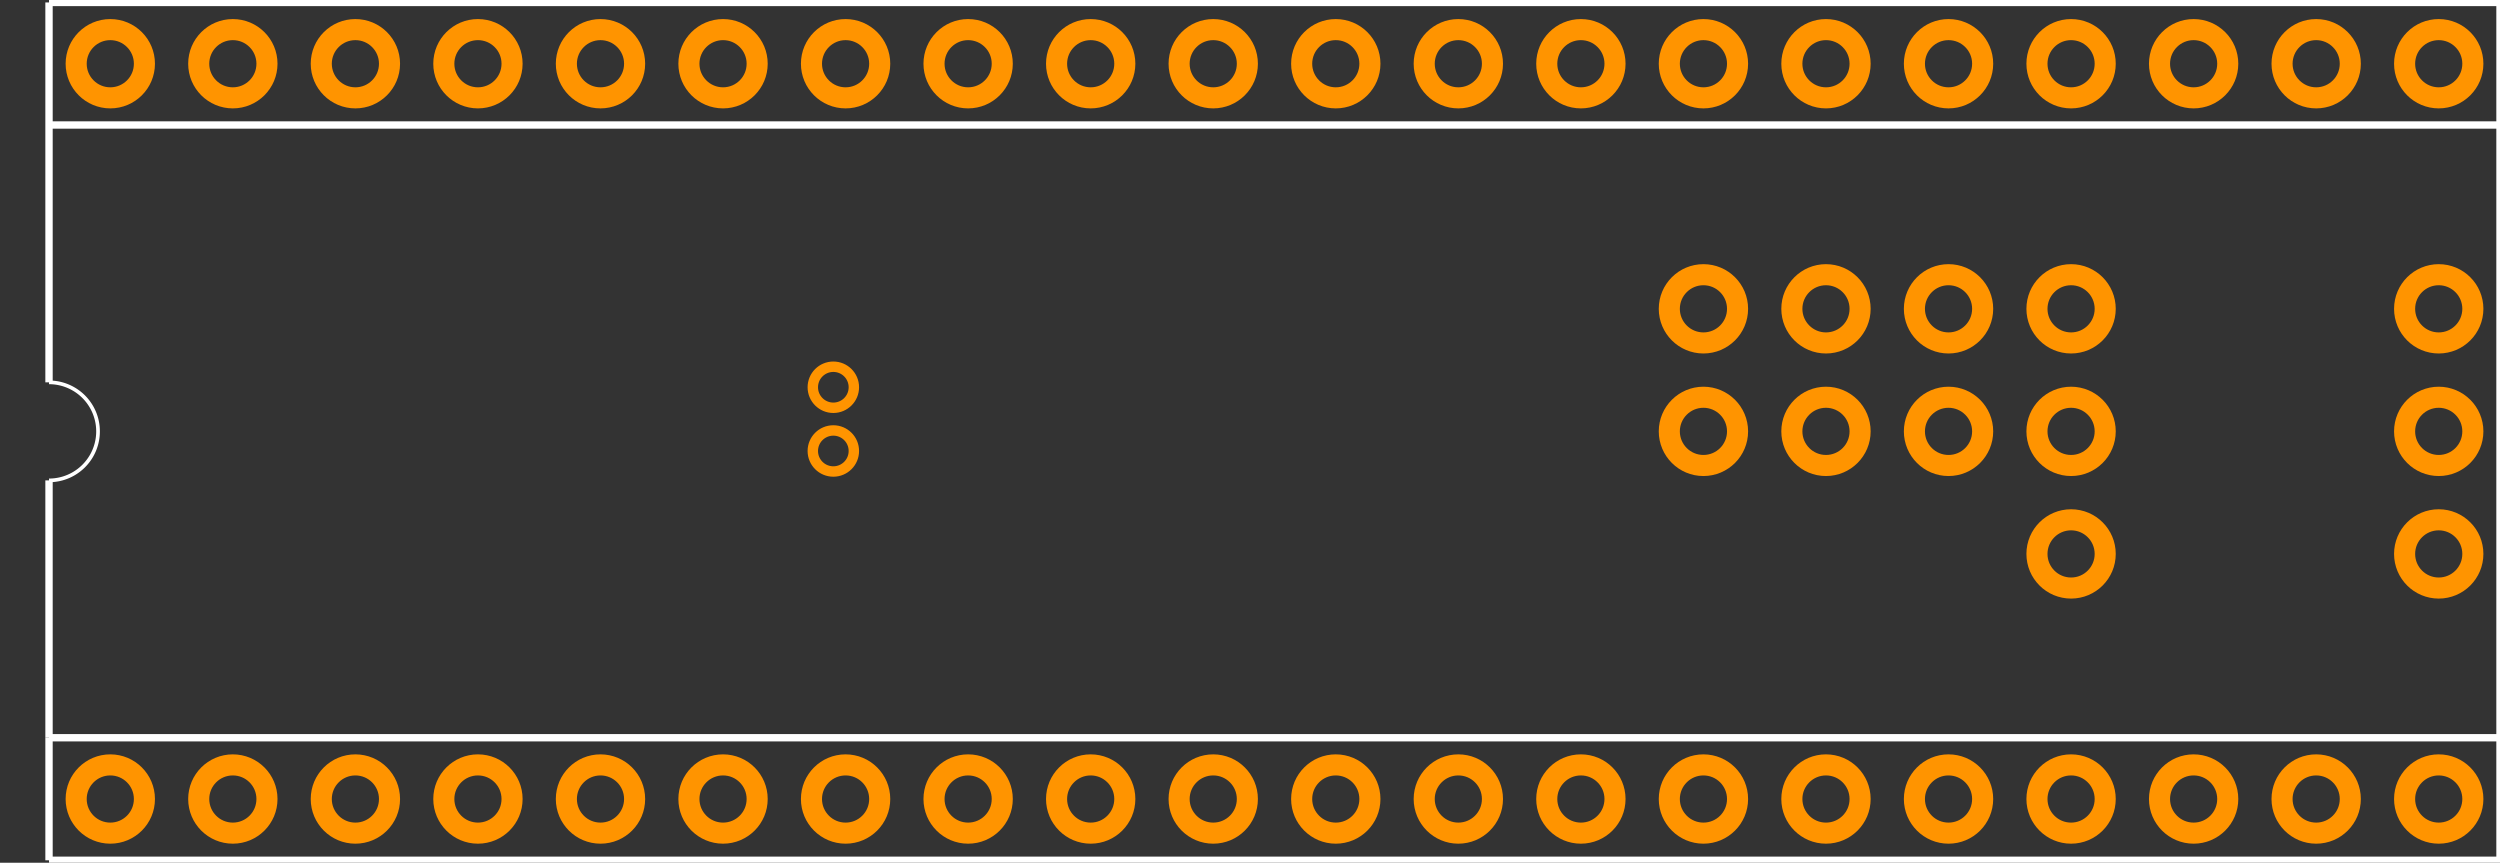 <?xml version='1.0' encoding='UTF-8' standalone='no'?>
<!-- Created with Inkscape (http://www.inkscape.org/) -->
<svg width="2.04in" version="1.2" xmlns="http://www.w3.org/2000/svg" height="0.704in" viewBox="0 0 20400 7040" id="svg2" xmlns:svg="http://www.w3.org/2000/svg">
 <rect x="0" y="0" width="20400" height="7040" fill="#333333" stroke="none"/>
 <title id="title4">teensypp.mod</title>
 <desc id="desc6">Kicad module 'teensypp-TEENSY++' from file 'teensypp.mod' converted by Fritzing</desc>
 <defs id="defs201"/>
 <g id="copper0">
  <g id="copper1">
   <g id="connector42pin">
    <circle cx="900" cy="520" style="fill:none;stroke:#ff9400;;stroke-width:172" r="278.46" id="circle13"/>
   </g>
   <g id="connector20pin">
    <circle cx="19900" cy="4520" style="fill:none;stroke:#ff9400;;stroke-width:172" r="278.46" id="circle16"/>
   </g>
   <g id="connector49pin">
    <circle cx="13900" cy="3520" style="fill:none;stroke:#ff9400;;stroke-width:172" r="278.46" id="circle19"/>
   </g>
   <g id="connector50pin">
    <circle cx="14900" cy="3520" style="fill:none;stroke:#ff9400;;stroke-width:172" r="278.46" id="circle22"/>
   </g>
   <g id="connector51pin">
    <circle cx="15900" cy="3520" style="fill:none;stroke:#ff9400;;stroke-width:172" r="278.46" id="circle25"/>
   </g>
   <g id="connector52pin">
    <circle cx="16900" cy="3520" style="fill:none;stroke:#ff9400;;stroke-width:172" r="278.46" id="circle28"/>
   </g>
   <g id="connector45pin">
    <circle cx="13900" cy="2520" style="fill:none;stroke:#ff9400;;stroke-width:172" r="278.46" id="circle31"/>
   </g>
   <g id="connector46pin">
    <circle cx="14900" cy="2520" style="fill:none;stroke:#ff9400;;stroke-width:172" r="278.46" id="circle34"/>
   </g>
   <g id="connector47pin">
    <circle cx="15900" cy="2520" style="fill:none;stroke:#ff9400;;stroke-width:172" r="278.46" id="circle37"/>
   </g>
   <g id="connector48pin">
    <circle cx="16900" cy="2520" style="fill:none;stroke:#ff9400;;stroke-width:172" r="278.46" id="circle40"/>
   </g>
   <g id="connector35pin">
    <circle cx="7900" cy="520" style="fill:none;stroke:#ff9400;;stroke-width:172" r="278.46" id="circle43"/>
   </g>
   <g id="connector36pin">
    <circle cx="6900" cy="520" style="fill:none;stroke:#ff9400;;stroke-width:172" r="278.46" id="circle46"/>
   </g>
   <g id="connector37pin">
    <circle cx="5900" cy="520" style="fill:none;stroke:#ff9400;;stroke-width:172" r="278.46" id="circle49"/>
   </g>
   <g id="connector38pin">
    <circle cx="4900" cy="520" style="fill:none;stroke:#ff9400;;stroke-width:172" r="278.46" id="circle52"/>
   </g>
   <g id="connector39pin">
    <circle cx="3900" cy="520" style="fill:none;stroke:#ff9400;;stroke-width:172" r="278.46" id="circle55"/>
   </g>
   <g id="connector40pin">
    <circle cx="2900" cy="520" style="fill:none;stroke:#ff9400;;stroke-width:172" r="278.46" id="circle58"/>
   </g>
   <g id="connector41pin">
    <circle cx="1900" cy="520" style="fill:none;stroke:#ff9400;;stroke-width:172" r="278.46" id="circle61"/>
   </g>
   <g id="connector1pin">
    <circle cx="1900" cy="6520" style="fill:none;stroke:#ff9400;;stroke-width:172" r="278.46" id="circle64"/>
   </g>
   <g id="connector12pin">
    <circle cx="12900" cy="6520" style="fill:none;stroke:#ff9400;;stroke-width:172" r="278.46" id="circle67"/>
   </g>
   <g id="connector13pin">
    <circle cx="13900" cy="6520" style="fill:none;stroke:#ff9400;;stroke-width:172" r="278.46" id="circle70"/>
   </g>
   <g id="connector14pin">
    <circle cx="14900" cy="6520" style="fill:none;stroke:#ff9400;;stroke-width:172" r="278.46" id="circle73"/>
   </g>
   <g id="connector15pin">
    <circle cx="15900" cy="6520" style="fill:none;stroke:#ff9400;;stroke-width:172" r="278.46" id="circle76"/>
   </g>
   <g id="connector16pin">
    <circle cx="16900" cy="6520" style="fill:none;stroke:#ff9400;;stroke-width:172" r="278.46" id="circle79"/>
   </g>
   <g id="connector17pin">
    <circle cx="17900" cy="6520" style="fill:none;stroke:#ff9400;;stroke-width:172" r="278.46" id="circle82"/>
   </g>
   <g id="connector18pin">
    <circle cx="18900" cy="6520" style="fill:none;stroke:#ff9400;;stroke-width:172" r="278.46" id="circle85"/>
   </g>
   <g id="connector19pin">
    <circle cx="19900" cy="6520" style="fill:none;stroke:#ff9400;;stroke-width:172" r="278.46" id="circle88"/>
   </g>
   <g id="connector2pin">
    <circle cx="2900" cy="6520" style="fill:none;stroke:#ff9400;;stroke-width:172" r="278.46" id="circle91"/>
   </g>
   <g id="connector3pin">
    <circle cx="3900" cy="6520" style="fill:none;stroke:#ff9400;;stroke-width:172" r="278.46" id="circle94"/>
   </g>
   <g id="connector4pin">
    <circle cx="4900" cy="6520" style="fill:none;stroke:#ff9400;;stroke-width:172" r="278.46" id="circle97"/>
   </g>
   <g id="connector5pin">
    <circle cx="5900" cy="6520" style="fill:none;stroke:#ff9400;;stroke-width:172" r="278.46" id="circle100"/>
   </g>
   <g id="connector6pin">
    <circle cx="6900" cy="6520" style="fill:none;stroke:#ff9400;;stroke-width:172" r="278.46" id="circle103"/>
   </g>
   <g id="connector7pin">
    <circle cx="7900" cy="6520" style="fill:none;stroke:#ff9400;;stroke-width:172" r="278.46" id="circle106"/>
   </g>
   <g id="connector8pin">
    <circle cx="8900" cy="6520" style="fill:none;stroke:#ff9400;;stroke-width:172" r="278.46" id="circle109"/>
   </g>
   <g id="connector9pin">
    <circle cx="9900" cy="6520" style="fill:none;stroke:#ff9400;;stroke-width:172" r="278.46" id="circle112"/>
   </g>
   <g id="connector10pin">
    <circle cx="10900" cy="6520" style="fill:none;stroke:#ff9400;;stroke-width:172" r="278.46" id="circle115"/>
   </g>
   <g id="connector11pin">
    <circle cx="11900" cy="6520" style="fill:none;stroke:#ff9400;;stroke-width:172" r="278.46" id="circle118"/>
   </g>
   <g id="connector43pin">
    <circle cx="6800" cy="3160" style="fill:none;stroke:#ff9400;stroke-width:85" r="167.5" id="circle3053"/>
   </g>
   <g id="connector44pin">
    <circle cx="6800" cy="3680" style="fill:none;stroke:#ff9400;stroke-width:85" r="167.5" id="circle124"/>
   </g>
   <g id="connector33pin">
    <circle cx="9900" cy="520" style="fill:none;stroke:#ff9400;;stroke-width:172" r="278.46" id="circle127"/>
   </g>
   <g id="connector34pin">
    <circle cx="8900" cy="520" style="fill:none;stroke:#ff9400;;stroke-width:172" r="278.46" id="circle130"/>
   </g>
   <g id="connector30pin">
    <circle cx="12900" cy="520" style="fill:none;stroke:#ff9400;;stroke-width:172" r="278.46" id="circle133"/>
   </g>
   <g id="connector29pin">
    <circle cx="13900" cy="520" style="fill:none;stroke:#ff9400;;stroke-width:172" r="278.46" id="circle136"/>
   </g>
   <g id="connector28pin">
    <circle cx="14900" cy="520" style="fill:none;stroke:#ff9400;;stroke-width:172" r="278.46" id="circle139"/>
   </g>
   <g id="connector27pin">
    <circle cx="15900" cy="520" style="fill:none;stroke:#ff9400;;stroke-width:172" r="278.46" id="circle142"/>
   </g>
   <g id="connector26pin">
    <circle cx="16900" cy="520" style="fill:none;stroke:#ff9400;;stroke-width:172" r="278.46" id="circle145"/>
   </g>
   <g id="connector25pin">
    <circle cx="17900" cy="520" style="fill:none;stroke:#ff9400;;stroke-width:172" r="278.46" id="circle148"/>
   </g>
   <g id="connector24pin">
    <circle cx="18900" cy="520" style="fill:none;stroke:#ff9400;;stroke-width:172" r="278.46" id="circle151"/>
   </g>
   <g id="connector23pin">
    <circle cx="19900" cy="520" style="fill:none;stroke:#ff9400;;stroke-width:172" r="278.46" id="circle154"/>
   </g>
   <g id="connector0pin">
    <circle cx="900" cy="6520" style="fill:none;stroke:#ff9400;;stroke-width:172" r="278.46" id="circle157"/>
   </g>
   <g id="connector21pin">
    <circle cx="19900" cy="3520" style="fill:none;stroke:#ff9400;;stroke-width:172" r="278.46" id="circle160"/>
   </g>
   <g id="connector32pin">
    <circle cx="10900" cy="520" style="fill:none;stroke:#ff9400;;stroke-width:172" r="278.46" id="circle163"/>
   </g>
   <g id="connector31pin">
    <circle cx="11900" cy="520" style="fill:none;stroke:#ff9400;;stroke-width:172" r="278.46" id="circle166"/>
   </g>
   <g id="connector22pin">
    <circle cx="19900" cy="2520" style="fill:none;stroke:#ff9400;;stroke-width:172" r="278.46" id="circle169"/>
   </g>
   <g id="connector53pin">
    <circle cx="16900" cy="4520" style="fill:none;stroke:#ff9400;;stroke-width:172" r="278.46" id="circle172"/>
   </g>
  </g>
 </g>
 <g id="silkscreen">
  <line fill="none" stroke="white" style="fill:none;stroke:#ffffff;stroke-width:60" id="line175" y1="20" x1="20400" y2="20" stroke-width="60" x2="400"/>
  <line fill="none" stroke="white" style="fill:none;stroke:#ffffff;stroke-width:60" id="line177" y1="7020" x1="400" y2="7020" stroke-width="60" x2="20400"/>
  <line fill="none" stroke="white" style="fill:none;stroke:#ffffff;stroke-width:60" id="line179" y1="20" x1="20400" y2="1020" stroke-width="60" x2="20400"/>
  <line fill="none" stroke="white" style="fill:none;stroke:#ffffff;stroke-width:60" id="line181" y1="20" x1="400" y2="1020" stroke-width="60" x2="400"/>
  <line fill="none" stroke="white" style="fill:none;stroke:#ffffff;stroke-width:60" id="line183" y1="7020" x1="400" y2="6020" stroke-width="60" x2="400"/>
  <line fill="none" stroke="white" style="fill:none;stroke:#ffffff;stroke-width:60" id="line185" y1="1020" x1="400" y2="3120" stroke-width="60" x2="400"/>
  <line fill="none" stroke="white" style="fill:none;stroke:#ffffff;stroke-width:60" id="line187" y1="1020" x1="20400" y2="6020" stroke-width="60" x2="20400"/>
  <line fill="none" stroke="white" style="fill:none;stroke:#ffffff;stroke-width:60" id="line189" y1="6020" x1="400" y2="6020" stroke-width="60" x2="20400"/>
  <line fill="none" stroke="white" style="fill:none;stroke:#ffffff;stroke-width:60" id="line191" y1="6020" x1="400" y2="3920" stroke-width="60" x2="400"/>
  <line fill="none" stroke="white" style="fill:none;stroke:#ffffff;stroke-width:60" id="line193" y1="6020" x1="20400" y2="7020" stroke-width="60" x2="20400"/>
  <line fill="none" stroke="white" style="fill:none;stroke:#ffffff;stroke-width:60" id="line195" y1="1020" x1="400" y2="1020" stroke-width="60" x2="20400"/>
  <path style="fill:none;stroke:#ffffff;stroke-width:30" id="path197" d="m 400,3920 a 400,400 0 1 0 0,-800"/>
 </g>
</svg>
